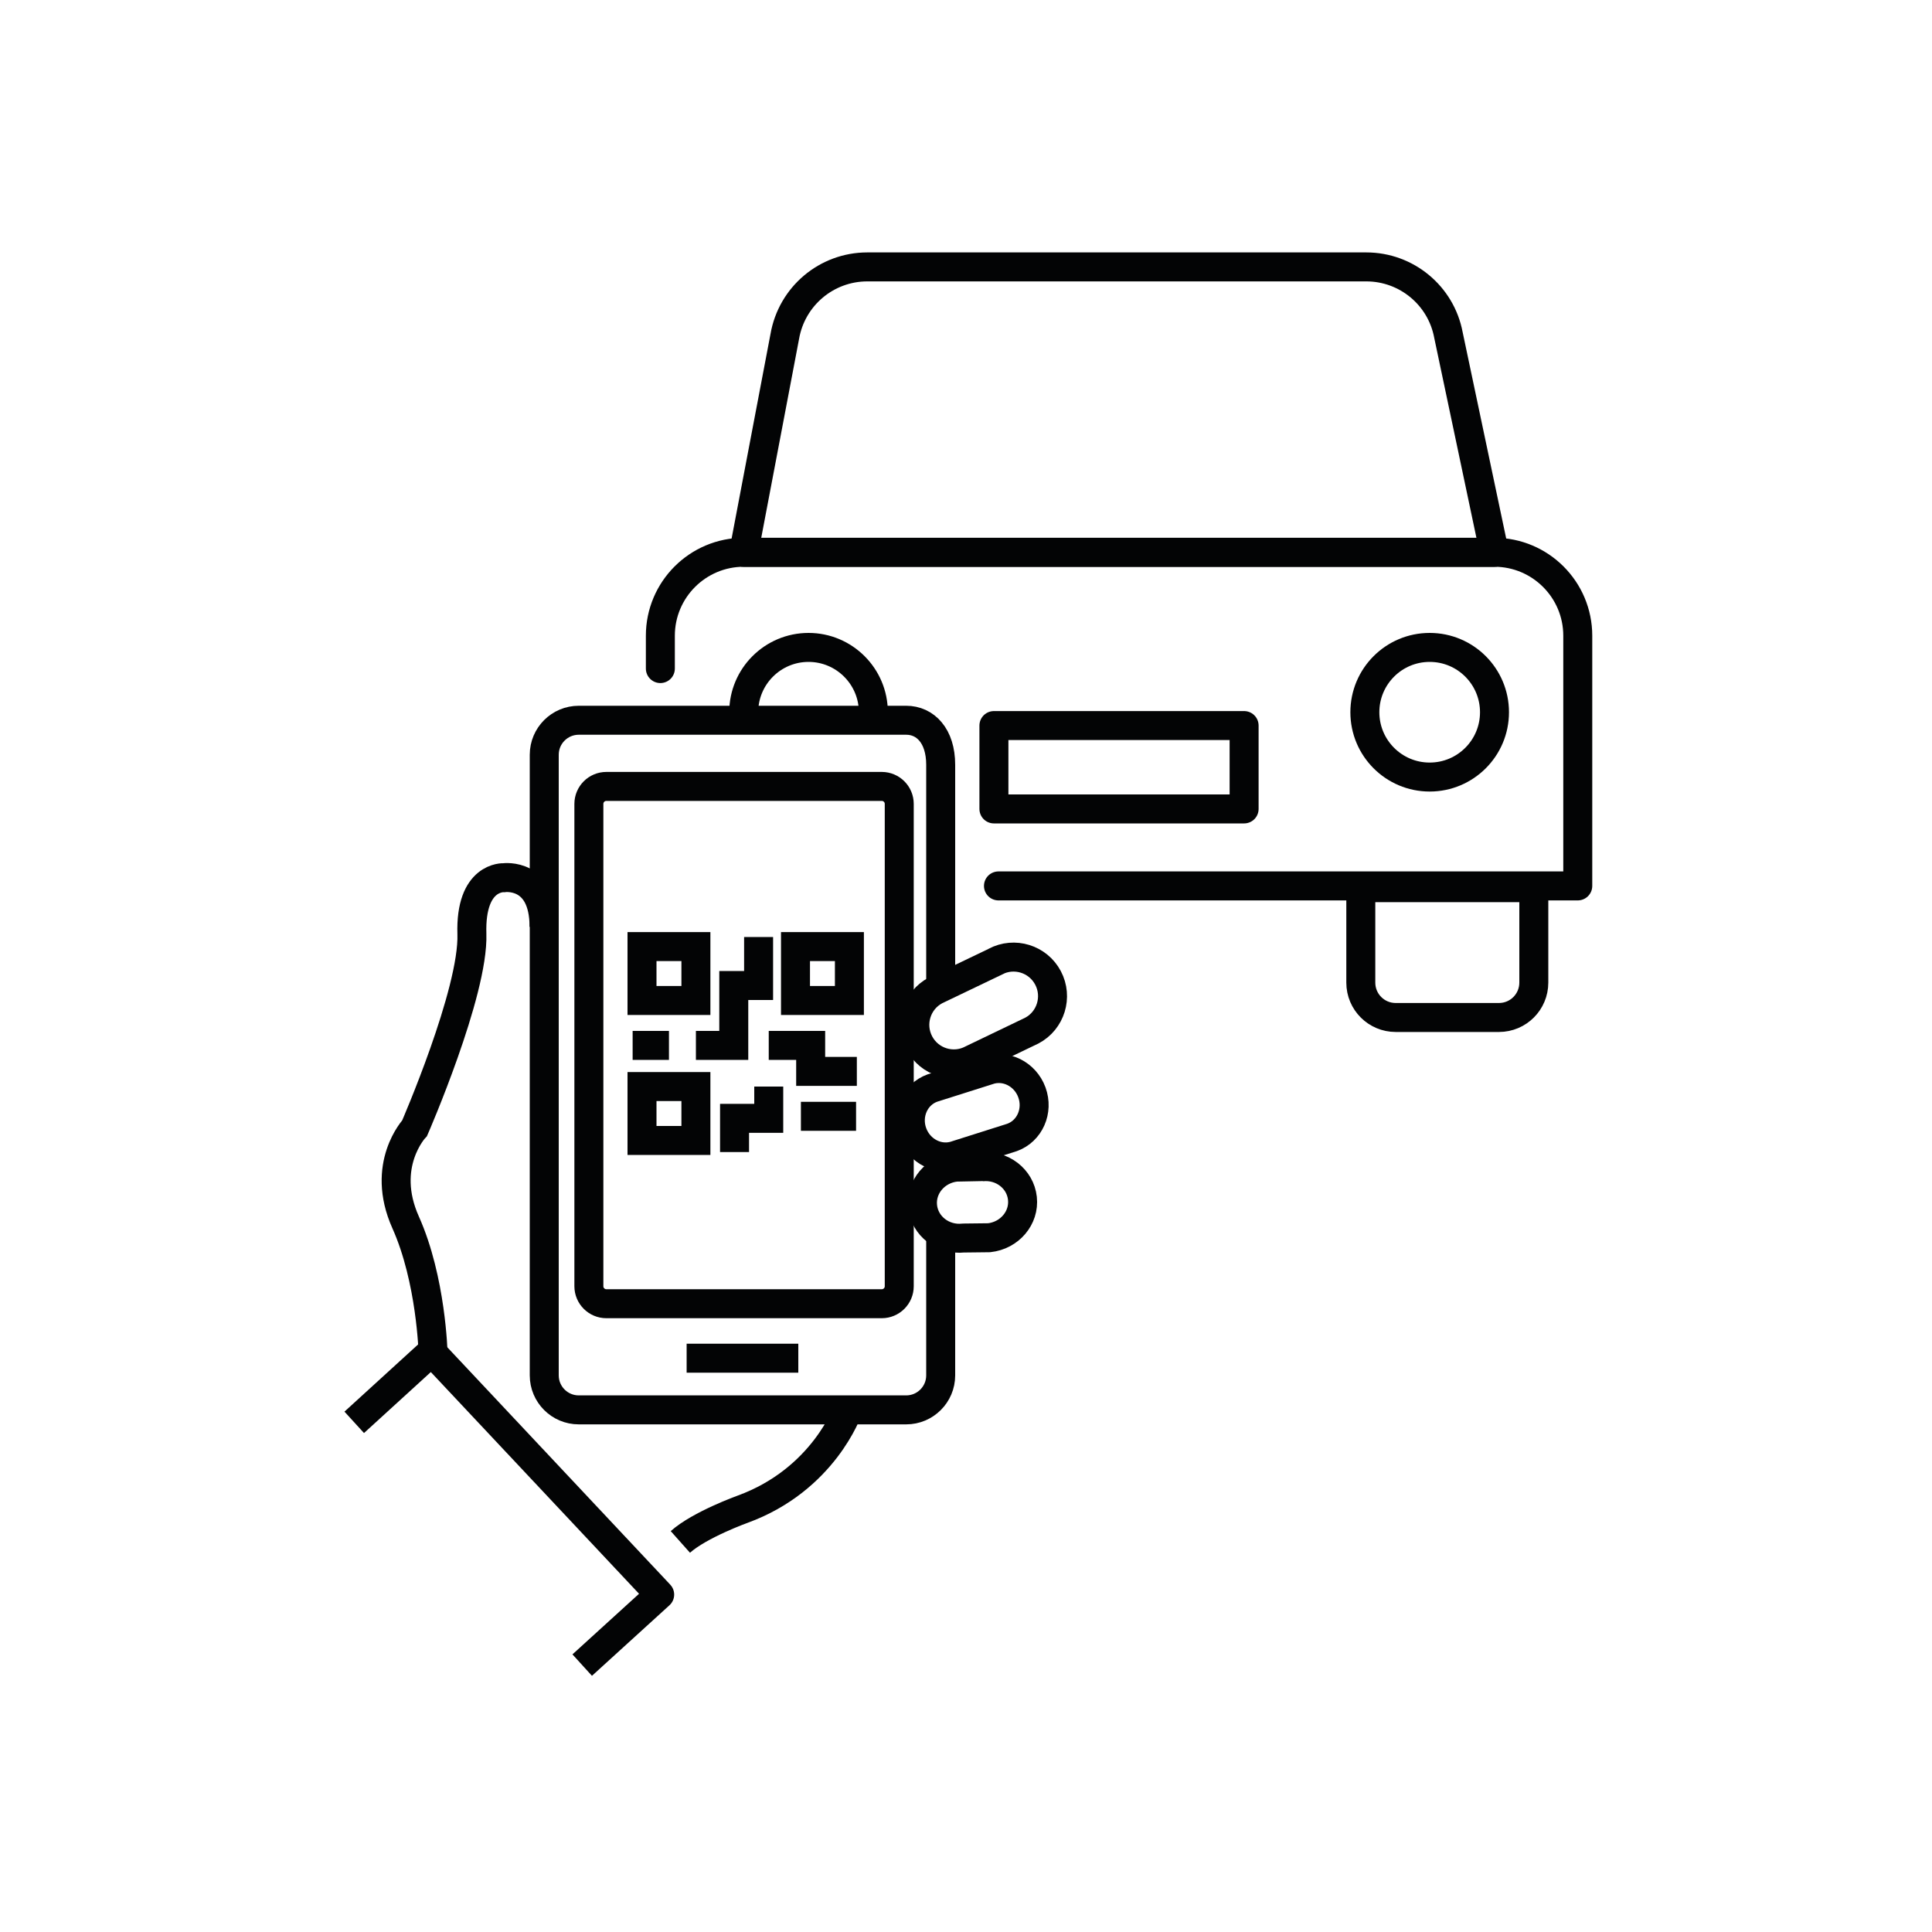 <?xml version="1.0" encoding="UTF-8"?>
<svg id="Icons" xmlns="http://www.w3.org/2000/svg" viewBox="0 0 200 200">
  <defs>
    <style>
      .cls-1 {
        stroke-linecap: round;
      }

      .cls-1, .cls-2 {
        stroke-linejoin: round;
      }

      .cls-1, .cls-2, .cls-3 {
        fill: none;
        stroke: #030405;
        stroke-width: 3px;
      }

      .cls-3 {
        stroke-miterlimit: 10;
      }
    </style>
  </defs>
  <g>
    <line class="cls-3" x1="71.08" y1="140.6" x2="82.64" y2="140.6"/>
    <path class="cls-3" d="M44.83,140.06s-.18-7.58-2.84-13.52c-2.66-5.94.93-9.75.93-9.75,0,0,6.13-14.07,5.93-20.11-.19-6.04,3.31-5.82,3.31-5.82,0,0,4.16-.59,4.16,5.09"/>
    <path class="cls-3" d="M87.78,145.95s-2.49,7.22-10.92,10.29c0,0-4.42,1.59-6.43,3.38"/>
    <polyline class="cls-2" points="36.67 147.24 44.68 139.93 68.29 165.07 60.27 172.37"/>
    <path class="cls-2" d="M103.03,99.55c1.97-1.05,4.42-.29,5.46,1.68s.29,4.42-1.68,5.46l-6.18,2.97c-1.97,1.05-4.42.29-5.46-1.68s-.29-4.42,1.68-5.46l6.53-3.13"/>
    <path class="cls-2" d="M102.24,110.82c1.83-.67,3.88.35,4.58,2.26.7,1.92-.22,4.01-2.06,4.67l-5.71,1.81c-1.83.67-3.88-.35-4.58-2.26s.22-4.01,2.06-4.67l6.03-1.91"/>
    <path class="cls-2" d="M101.61,120.79c2.12-.23,4.01,1.23,4.23,3.26.22,2.03-1.33,3.85-3.45,4.08l-2.65.03c-2.12.23-4.01-1.23-4.23-3.26s1.33-3.85,3.45-4.08l3.02-.06"/>
    <path class="cls-3" d="M97.38,127.68v14.7c0,1.97-1.6,3.57-3.57,3.57h-33.9c-1.97,0-3.57-1.6-3.57-3.57v-64.25c0-1.97,1.6-3.57,3.57-3.57h33.9c1.97,0,3.57,1.6,3.57,4.61v22.91"/>
    <path class="cls-3" d="M93.09,118.82v14.33c0,1-.81,1.81-1.81,1.81h-28.51c-1,0-1.81-.81-1.81-1.81v-49.93c0-1,.81-1.81,1.81-1.81h28.51c1,0,1.81.81,1.81,1.81v36.55"/>
  </g>
  <g>
    <path class="cls-1" d="M149.94,34.67l4.75,22.51h-77.7l4.25-22.35c.72-4.16,4.32-7.2,8.54-7.2h51.66c4.15,0,7.73,2.95,8.5,7.04Z"/>
    <path class="cls-1" d="M68.36,69.21v-3.4c0-4.77,3.87-8.64,8.64-8.64h77.69c4.77,0,8.64,3.87,8.64,8.64v25.9h-59.97"/>
    <path class="cls-1" d="M76.99,73.73c0-3.71,3.01-6.71,6.71-6.71s6.71,3.01,6.71,6.71"/>
    <circle class="cls-1" cx="148" cy="73.73" r="6.71"/>
    <path class="cls-1" d="M155.18,105.33h-10.7c-1.99,0-3.61-1.61-3.61-3.61v-9.83h17.91v9.83c0,1.99-1.61,3.61-3.61,3.61Z"/>
    <rect class="cls-1" x="102.89" y="75.11" width="25.9" height="8.63"/>
  </g>
  <g>
    <rect class="cls-3" x="66.46" y="97.99" width="5.58" height="5.58"/>
    <rect class="cls-3" x="66.46" y="112.48" width="5.58" height="5.58"/>
    <rect class="cls-3" x="82.35" y="97.99" width="5.58" height="5.58"/>
    <polyline class="cls-3" points="72.04 108.22 75.96 108.22 75.96 102.02 78.53 102.02 78.53 97"/>
    <polyline class="cls-3" points="76.04 119.26 76.04 115.77 79.58 115.77 79.58 112.48"/>
    <polyline class="cls-3" points="79.58 108.22 83.92 108.22 83.92 110.91 88.7 110.91"/>
    <line class="cls-3" x1="65.49" y1="108.22" x2="69.25" y2="108.22"/>
    <line class="cls-3" x1="82.91" y1="115.56" x2="88.62" y2="115.56"/>
  </g>
</svg>